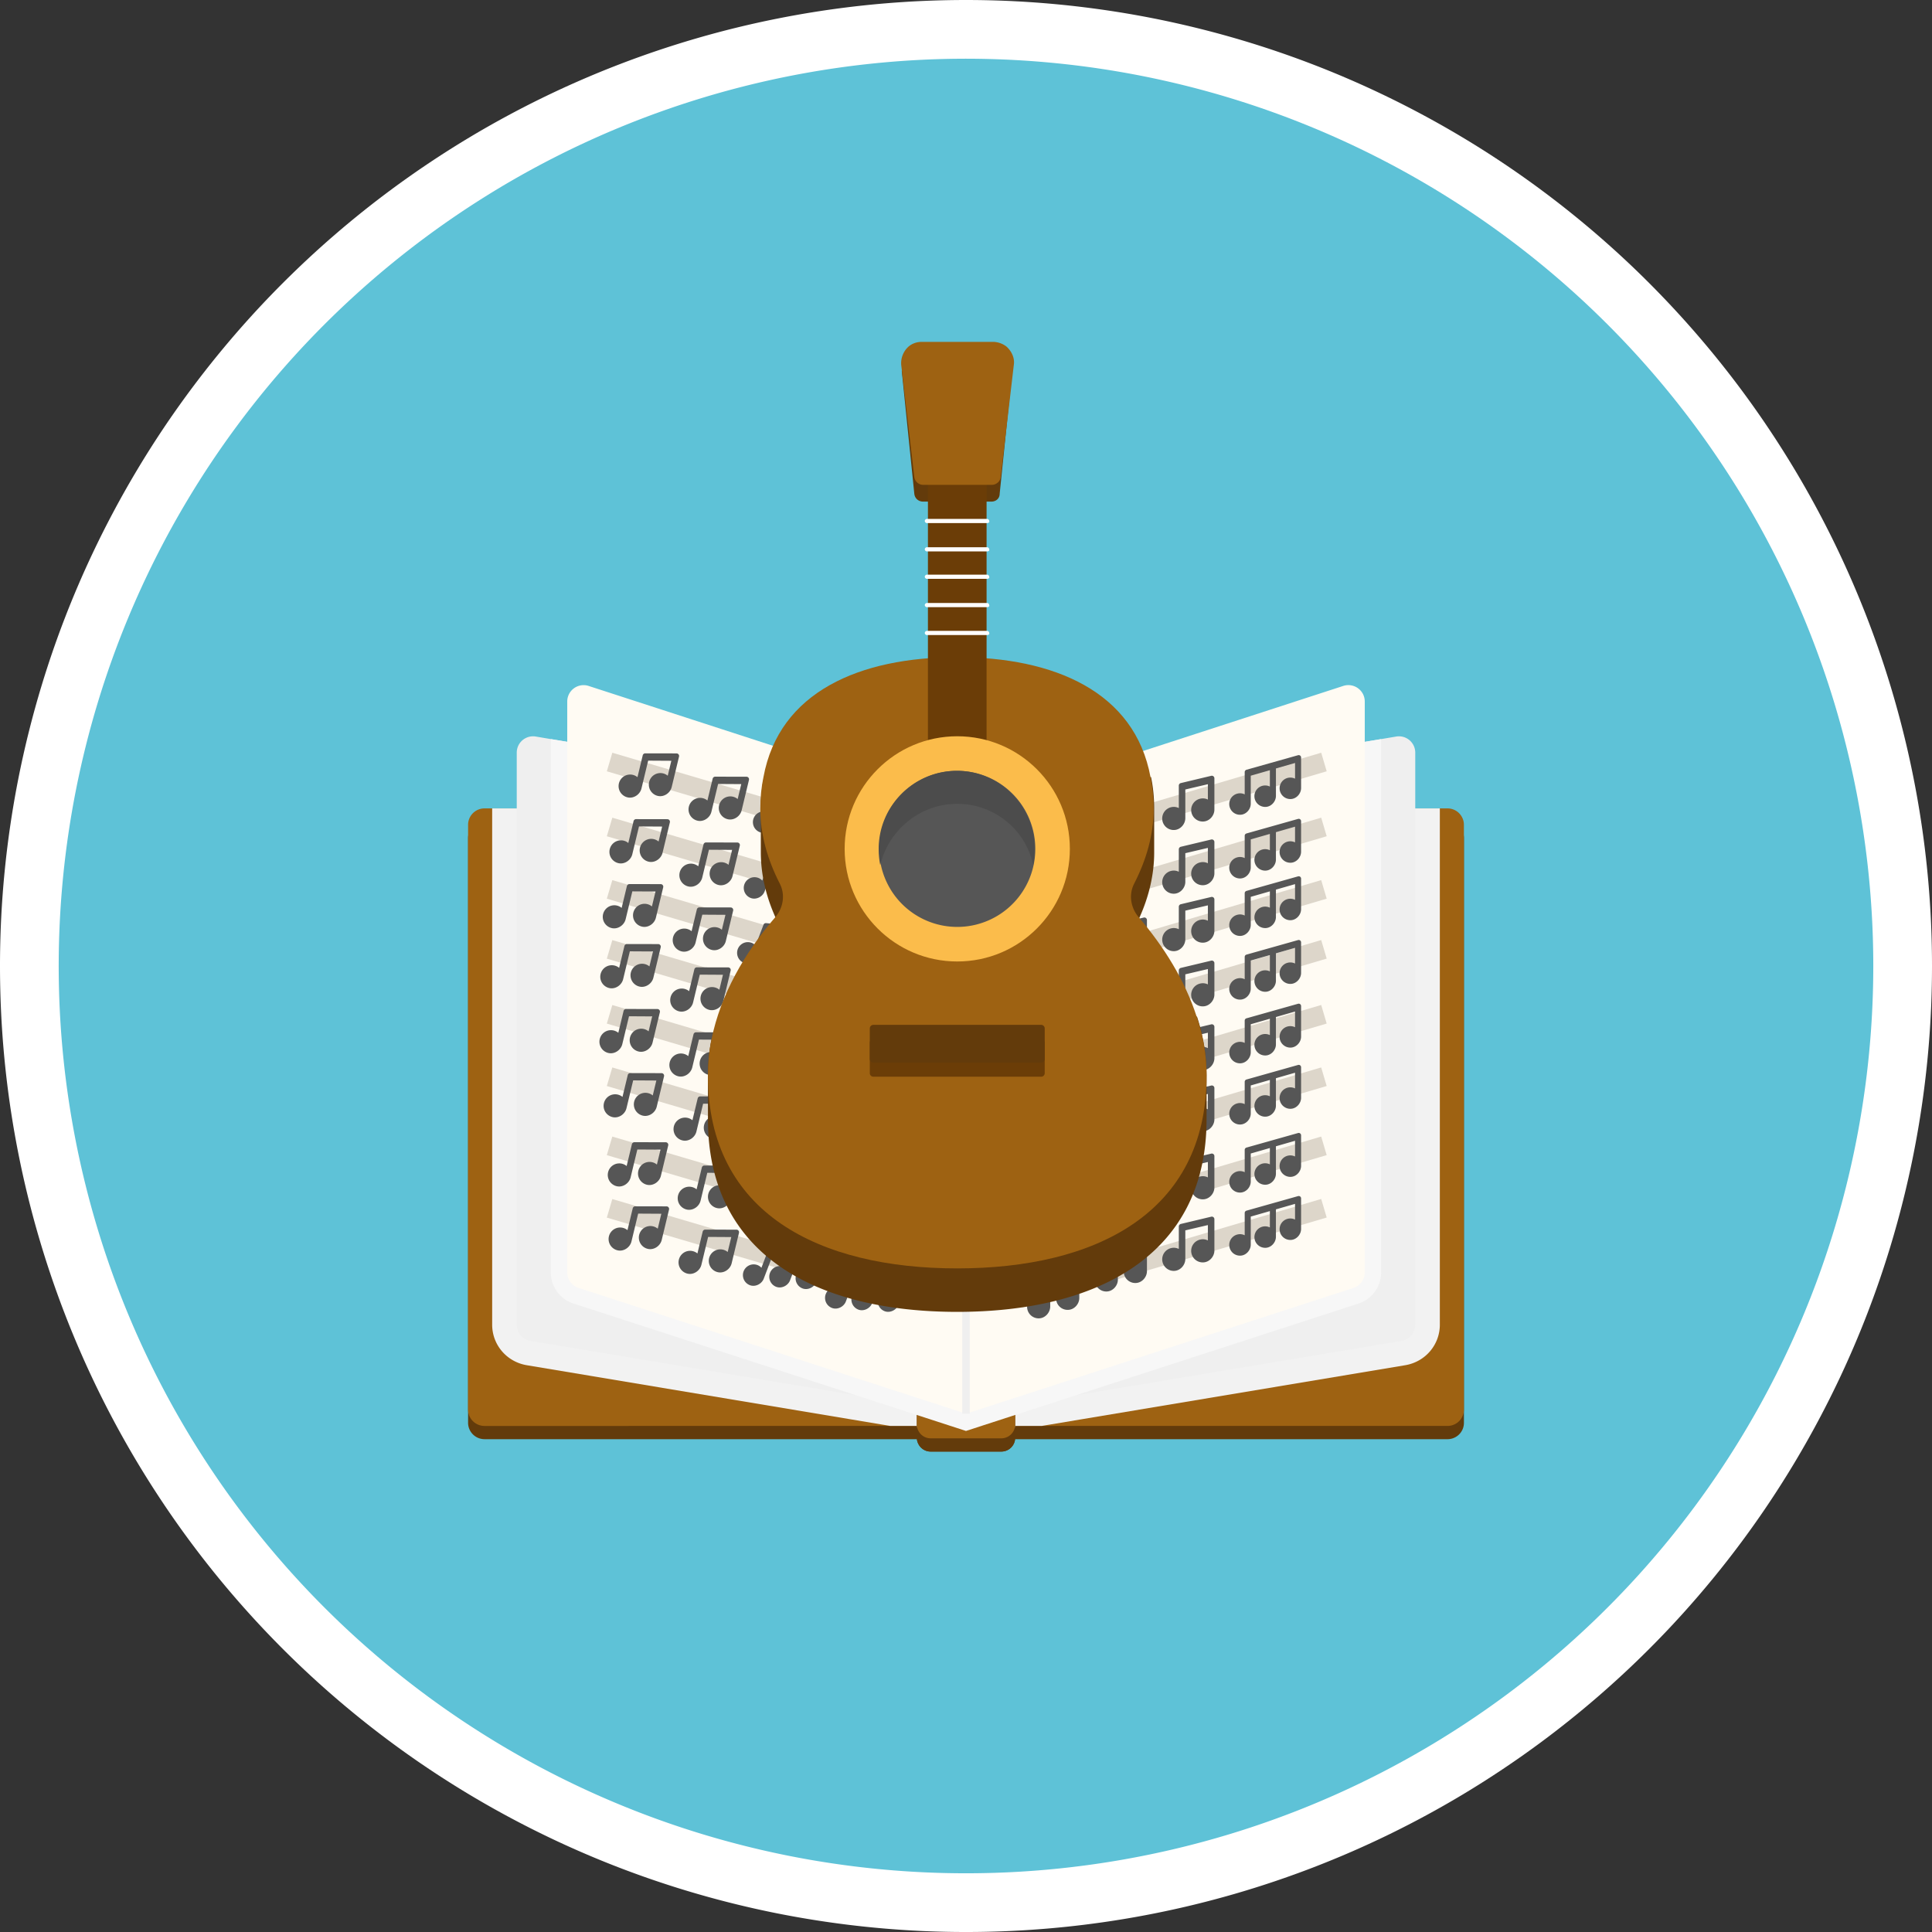 <svg xmlns="http://www.w3.org/2000/svg" version="1.0" viewBox="0 0 300 300"><rect x="0" y="0" width="300" height="300" fill="#333333" stroke="none"/><path fill="#FFF" d="M300 150a149.295 149.295 0 01-.723 14.702 150.663 150.663 0 01-2.16 14.561 150.48 150.48 0 01-3.577 14.279 149.469 149.469 0 01-7.943 20.591 150.761 150.761 0 01-6.939 12.982 149.407 149.407 0 01-8.178 12.239 149.097 149.097 0 01-4.53 5.804 149.029 149.029 0 01-9.886 10.907 150.293 150.293 0 01-16.711 14.416 150.754 150.754 0 01-12.239 8.178 150.046 150.046 0 01-47.852 18.459 149.427 149.427 0 01-21.903 2.702 150.538 150.538 0 01-14.72 0 150.663 150.663 0 01-21.903-2.702 150.48 150.48 0 01-14.279-3.577 149.469 149.469 0 01-20.591-7.943 150.761 150.761 0 01-12.982-6.939 149.407 149.407 0 01-12.239-8.178 149.097 149.097 0 01-5.804-4.53 149.029 149.029 0 01-10.907-9.886 150.293 150.293 0 01-14.416-16.711 150.754 150.754 0 01-8.178-12.239 150.046 150.046 0 01-18.459-47.852A149.427 149.427 0 01.179 157.36 151.8 151.8 0 010 150a149.295 149.295 0 01.723-14.702 150.663 150.663 0 012.16-14.561 150.48 150.48 0 013.577-14.279 149.469 149.469 0 017.943-20.591 150.761 150.761 0 016.939-12.982 149.407 149.407 0 018.178-12.239 149.097 149.097 0 014.53-5.804 149.029 149.029 0 019.886-10.907 150.293 150.293 0 0116.711-14.416 150.754 150.754 0 0112.239-8.178 150.046 150.046 0 0147.852-18.459A149.427 149.427 0 01142.641.18a150.465 150.465 0 0114.719.001 150.663 150.663 0 0121.903 2.702 150.48 150.48 0 0114.279 3.577 149.469 149.469 0 0120.591 7.943 150.761 150.761 0 0112.982 6.939 149.407 149.407 0 0112.239 8.178 149.097 149.097 0 015.804 4.53 149.029 149.029 0 0110.907 9.886 150.293 150.293 0 0114.416 16.711 150.754 150.754 0 018.178 12.239 150.046 150.046 0 0118.459 47.852 149.427 149.427 0 012.702 21.903c.121 2.451.18 4.904.18 7.359z"/><path fill="#5EC2D7" d="M290.883 150a141.03 141.03 0 01-4.222 34.232 140.654 140.654 0 01-6.502 19.681 140.69 140.69 0 01-9.319 18.516 140.14 140.14 0 01-7.681 11.496 140.768 140.768 0 01-18.547 20.463 141.459 141.459 0 01-10.687 8.771 140.82 140.82 0 01-43.03 21.658 140.985 140.985 0 01-33.983 5.896 141.03 141.03 0 01-20.722-.509 141.233 141.233 0 01-13.676-2.028 141.594 141.594 0 01-13.411-3.359 140.418 140.418 0 01-13.018-4.658 140.69 140.69 0 01-18.516-9.319 140.14 140.14 0 01-11.495-7.681 140.768 140.768 0 01-20.463-18.547 141.459 141.459 0 01-8.771-10.687 140.82 140.82 0 01-21.658-43.029 140.985 140.985 0 01-5.896-33.983 141.03 141.03 0 01.509-20.722 141.233 141.233 0 012.028-13.676 141.594 141.594 0 013.359-13.411 140.418 140.418 0 014.658-13.018 140.69 140.69 0 019.319-18.516 140.14 140.14 0 017.681-11.495 140.768 140.768 0 0118.547-20.463 141.459 141.459 0 0110.687-8.771 141.506 141.506 0 0111.495-7.681 141.24 141.24 0 0118.516-9.319 141.444 141.444 0 0113.018-4.658 140.985 140.985 0 0133.983-5.896 141.03 141.03 0 0120.722.509 141.233 141.233 0 0113.676 2.028 141.594 141.594 0 0113.411 3.359 140.418 140.418 0 0113.018 4.658 140.69 140.69 0 0118.516 9.319 140.14 140.14 0 0111.496 7.681 140.768 140.768 0 0120.463 18.547 141.459 141.459 0 018.771 10.687 141.506 141.506 0 017.681 11.495 141.24 141.24 0 019.319 18.516 141.444 141.444 0 014.658 13.018 140.985 140.985 0 015.896 33.983c.113 2.303.17 4.607.17 6.913z"/><path fill="#633B0B" d="M224.772 127.584h-67.139v1.603c0-.285-.054-.56-.163-.823a2.122 2.122 0 00-.466-.698 2.135 2.135 0 00-1.521-.629h-10.967c-.285 0-.56.054-.823.163-.264.109-.496.264-.698.466s-.357.434-.466.698a2.135 2.135 0 00-.163.823v-1.603H75.228a2.506 2.506 0 00-.973.195 2.57 2.57 0 00-.824.551 2.613 2.613 0 00-.552.824 2.553 2.553 0 00-.196.973v90.815a2.554 2.554 0 00.747 1.787 2.578 2.578 0 00.82.55 2.6 2.6 0 00.967.197h67.152v-.228c0 .344.076.674.229.954.179.367.442.658.789.874a2.09 2.09 0 001.132.322h10.967c.285 0 .56-.054.823-.163.264-.109.496-.264.698-.466a2.135 2.135 0 00.629-1.521v.229h67.152a2.554 2.554 0 001.403-.432 2.506 2.506 0 00.698-.698 2.52 2.52 0 00.43-1.404v-90.815a2.583 2.583 0 00-.196-.973 2.57 2.57 0 00-.551-.824 2.528 2.528 0 00-.824-.551 2.553 2.553 0 00-.976-.196z"/><path fill="#9E6212" d="M157.633 125.529v95.891h67.151a2.554 2.554 0 001.403-.432 2.506 2.506 0 00.698-.698 2.52 2.52 0 00.43-1.404v-90.815a2.506 2.506 0 00-.196-.973 2.57 2.57 0 00-.551-.824 2.539 2.539 0 00-1.797-.746h-67.138zm-15.266 0v95.891H75.215a2.554 2.554 0 01-1.403-.432 2.506 2.506 0 01-.698-.698 2.52 2.52 0 01-.43-1.404v-90.815a2.506 2.506 0 01.195-.973 2.57 2.57 0 01.551-.824 2.539 2.539 0 011.797-.746h67.14v.001z"/><path fill="#F2F2F2" d="M157.633 125.529v1.603c0-.285-.054-.56-.163-.823a2.122 2.122 0 00-.466-.698 2.135 2.135 0 00-1.521-.629h-10.967c-.285 0-.56.054-.823.163a2.122 2.122 0 00-.698.466 2.135 2.135 0 00-.629 1.521v-1.603H76.423v80.166c0 3.104 2.226 5.738 5.319 6.285l50.573 8.448 5.929.992h4.122v-.229c0 .344.076.674.229.954l4.86.81v.386h5.09v-.386l4.86-.81c.153-.28.229-.611.229-.954v.229h4.122l5.928-.992 50.574-8.448c3.092-.547 5.319-3.18 5.319-6.285v-80.166h-65.944z"/><path fill="#633B0B" d="M157.633 129.187v94.06c0 .285-.054.56-.163.823a2.132 2.132 0 01-1.164 1.164 2.135 2.135 0 01-.823.163h-10.967a2.088 2.088 0 01-1.132-.322 2.095 2.095 0 01-.789-.874 1.954 1.954 0 01-.229-.954v-94.06c0-1.195.967-2.15 2.15-2.15h10.967c1.184 0 2.15.955 2.15 2.15z"/><path fill="#9E6212" d="M157.633 127.132v94.06c0 .285-.054.56-.163.823a2.122 2.122 0 01-.466.698 2.135 2.135 0 01-1.521.629h-10.967a2.088 2.088 0 01-1.132-.322 2.095 2.095 0 01-.789-.874 1.957 1.957 0 01-.229-.954v-94.06c0-1.195.967-2.15 2.15-2.15h10.967c1.184 0 2.15.955 2.15 2.15z"/><path fill="#EFEFEF" d="M150 125.529v93.983l7.633-1.273 9.415-1.577 50.587-8.448a2.542 2.542 0 001.523-.871 2.567 2.567 0 00.602-1.648v-88.817a2.535 2.535 0 00-2.966-2.507l-2.329.395-61.197 10.216-3.268.547zm0 0v93.983l-7.633-1.273-9.415-1.577-50.587-8.448a2.542 2.542 0 01-1.523-.871 2.542 2.542 0 01-.602-1.648v-88.817a2.535 2.535 0 012.966-2.507l2.329.395 61.197 10.216 3.268.547z"/><path fill="#F7F7F7" d="M153.27 124.982h-6.54l-61.197-10.216v82.812a5.08 5.08 0 003.511 4.835l43.906 14.25 9.415 3.053 5.089 1.654 2.544.827 2.544-.827 5.089-1.654 9.415-3.053 43.906-14.25a5.085 5.085 0 003.512-4.835v-82.812l-61.194 10.216z"/><path fill="#FFFBF3" d="M211.919 108.928v88.641a2.54 2.54 0 01-1.749 2.419l-52.534 17.06-7.55 2.446-.079.026v-93.98l.079-.026 1.618-.526 3.894-1.264 5.275-1.709 47.721-15.508c1.641-.525 3.325.697 3.325 2.421zM150 219.517l-60.164-19.53a2.544 2.544 0 01-1.27-.922 2.49 2.49 0 01-.36-.708 2.516 2.516 0 01-.124-.784v-88.646a2.538 2.538 0 013.321-2.414L150 125.535v93.982z"/><path fill="none" stroke="#EFEFEF" stroke-miterlimit="10" stroke-width="1.176" d="M150 125.535v93.982"/><path fill="#DDD6CA" d="M157.839 200.137l47.317-13.962.852 2.883-47.318 13.962-.851-2.883zm-.003-9.692l47.318-13.962.852 2.883-47.319 13.962-.851-2.883zm0-10.731l47.318-13.962.852 2.883-47.319 13.963-.851-2.884zm.001-9.698l47.318-13.962.852 2.884-47.32 13.962-.85-2.884zm.001-10.086l47.318-13.961.852 2.883-47.319 13.962-.851-2.884zm-.001-9.306l47.318-13.962.852 2.883-47.319 13.962-.851-2.883zm.001-9.694l47.319-13.962.851 2.883-47.319 13.962-.851-2.883zm0-10.085l47.319-13.962.851 2.883-47.319 13.962-.851-2.883zM94.227 189.07l.851-2.883 47.317 13.962-.851 2.883-47.317-13.962zm-.001-9.701l.851-2.883 47.318 13.962-.852 2.884-47.317-13.963zm.001-10.731l.851-2.883 47.318 13.962-.851 2.883-47.318-13.962zm0-9.696l.851-2.883 47.318 13.962-.851 2.883-47.318-13.962zm.001-10.083l.852-2.883 47.318 13.962-.851 2.884-47.319-13.963zm0-9.31l.852-2.884 47.317 13.962-.851 2.884-47.318-13.962zm.001-9.695l.852-2.884 47.318 13.962-.852 2.884-47.318-13.962zm0-10.086l.852-2.883 47.317 13.962-.851 2.883-47.318-13.962z"/><path fill="#565656" d="M162.067 197.815v3.492a1.731 1.731 0 00-1.123-.15 1.774 1.774 0 00-.626.25 1.771 1.771 0 00-.49.463 1.76 1.76 0 00-.284.611 1.79 1.79 0 001.868 2.228c.919-.064 1.666-.92 1.666-1.841v-4.447l3.503-.821v2.387a1.731 1.731 0 00-1.123-.15 1.765 1.765 0 00-.632.246c-.195.122-.36.277-.495.463a1.77 1.77 0 00-.288.613c-.057.223-.07.448-.04.677a1.785 1.785 0 001.249 1.48c.22.068.444.093.674.074.919-.063 1.666-.919 1.666-1.84v-4.865a.39.39 0 00-.152-.313.4.4 0 00-.341-.074l-4.724 1.128a.393.393 0 00-.221.142.382.382 0 00-.087.247zm10.505-4.17v3.492a1.731 1.731 0 00-1.123-.15 1.774 1.774 0 00-.626.25 1.771 1.771 0 00-.49.463 1.76 1.76 0 00-.284.611c-.056.222-.069.446-.039.673s.1.44.212.64c.111.2.256.372.433.516a1.783 1.783 0 001.262.399c.919-.064 1.666-.92 1.666-1.841v-4.447l3.503-.821v2.387a1.744 1.744 0 00-1.123-.15 1.765 1.765 0 00-.632.246 1.773 1.773 0 00-.783 1.075c-.057.223-.07.448-.04.677.03.228.101.443.214.643.112.201.258.373.437.518.179.145.378.251.598.319.22.068.444.093.674.074.919-.063 1.666-.919 1.666-1.84v-4.865a.39.39 0 00-.152-.313.392.392 0 00-.34-.074l-4.724 1.128a.39.39 0 00-.221.142.386.386 0 00-.088.248zm10.473-3.2v3.492a1.731 1.731 0 00-1.123-.15 1.774 1.774 0 00-.626.25 1.771 1.771 0 00-.49.463 1.76 1.76 0 00-.284.611c-.056.222-.069.446-.039.673s.1.44.212.64c.111.2.256.372.433.516a1.783 1.783 0 001.262.399c.919-.064 1.666-.92 1.666-1.841v-4.447l3.503-.821v2.387a1.731 1.731 0 00-1.123-.15 1.765 1.765 0 00-.632.246c-.195.122-.36.277-.495.463s-.232.39-.288.613a1.795 1.795 0 001.883 2.231c.919-.063 1.666-.919 1.666-1.84v-4.865a.39.39 0 00-.152-.313.392.392 0 00-.34-.074l-4.724 1.128c-.09.022-.164.069-.221.142s-.088.154-.088.247zm18.531-4.717l-8.013 2.26a.367.367 0 00-.206.131.364.364 0 00-.08.23v3.464a1.61 1.61 0 00-1.044-.139 1.664 1.664 0 00-1.143 2.45 1.66 1.66 0 001.578.849c.854-.059 1.548-.855 1.548-1.71v-4.352l2.969-.852v2.537a1.677 1.677 0 00-1.15-.117 1.665 1.665 0 00-.795 2.755 1.644 1.644 0 00.608.412 1.713 1.713 0 00.727.111c.854-.059 1.549-.854 1.549-1.709v-4.259l2.969-.852v2.437a1.677 1.677 0 00-1.15-.117 1.665 1.665 0 00-.795 2.755 1.644 1.644 0 00.608.412 1.697 1.697 0 00.727.111c.854-.059 1.549-.854 1.549-1.709v-4.741a.363.363 0 00-.141-.291.37.37 0 00-.15-.071.384.384 0 00-.165.005zm-39.218 1.226v3.492a1.731 1.731 0 00-1.123-.15 1.774 1.774 0 00-.626.25 1.771 1.771 0 00-.49.463 1.76 1.76 0 00-.284.611 1.775 1.775 0 00-.039.673c.03.227.1.44.212.64.111.2.256.372.433.516a1.783 1.783 0 001.262.399c.919-.064 1.666-.92 1.666-1.841v-4.447l3.503-.821v2.387a1.731 1.731 0 00-1.123-.15 1.765 1.765 0 00-.632.246c-.195.122-.36.277-.495.463a1.77 1.77 0 00-.288.613c-.057.223-.07.448-.04.677.03.228.101.443.214.643.112.201.258.373.437.518.179.145.378.251.598.319.22.068.444.093.674.074.919-.063 1.666-.919 1.666-1.84v-4.865a.39.39 0 00-.152-.313.4.4 0 00-.341-.074l-4.724 1.128a.393.393 0 00-.221.142.384.384 0 00-.087.247zm10.214-3.103v3.492a1.731 1.731 0 00-1.123-.15 1.774 1.774 0 00-.626.25 1.771 1.771 0 00-.49.463 1.76 1.76 0 00-.284.611 1.775 1.775 0 00-.039.673c.03.227.1.44.212.64.111.2.256.372.433.516a1.783 1.783 0 001.262.399c.919-.064 1.666-.92 1.666-1.841v-4.447l3.503-.821v2.387a1.731 1.731 0 00-1.123-.15 1.765 1.765 0 00-.632.246c-.195.122-.36.277-.495.463a1.77 1.77 0 00-.288.613c-.057.223-.07.448-.04.677.03.228.101.443.214.643.112.201.258.373.437.518.179.145.378.251.598.319.22.068.444.093.674.074.919-.063 1.666-.919 1.666-1.84v-4.865a.39.39 0 00-.152-.313.392.392 0 00-.34-.074l-4.724 1.128a.39.39 0 00-.221.142.383.383 0 00-.088.247zm10.473-3.199v3.492a1.731 1.731 0 00-1.123-.15c-.225.043-.433.127-.626.25s-.356.277-.49.463a1.76 1.76 0 00-.284.611 1.775 1.775 0 00-.039.673c.03.227.1.44.212.64.111.2.256.372.433.516a1.783 1.783 0 001.262.399c.919-.064 1.666-.92 1.666-1.841v-4.447l3.503-.821v2.387a1.744 1.744 0 00-1.123-.15 1.765 1.765 0 00-.632.246c-.195.122-.36.277-.495.463a1.77 1.77 0 00-.288.613c-.057.223-.07.448-.04.677.03.228.101.443.214.643.112.201.258.373.437.518.179.145.378.251.598.319.22.068.444.093.674.074.919-.063 1.666-.919 1.666-1.84v-4.865a.39.39 0 00-.152-.313.392.392 0 00-.34-.074l-4.724 1.128a.39.39 0 00-.221.142.376.376 0 00-.088.247zm18.531-4.719l-8.013 2.26a.362.362 0 00-.206.131.362.362 0 00-.08.23v3.464a1.61 1.61 0 00-1.044-.139 1.664 1.664 0 00-1.143 2.45 1.649 1.649 0 00.955.777c.203.064.411.088.623.072.854-.059 1.548-.855 1.548-1.71v-4.352l2.969-.852v2.537a1.677 1.677 0 00-1.15-.117 1.665 1.665 0 00-.795 2.755 1.644 1.644 0 00.608.412 1.713 1.713 0 00.727.111c.854-.059 1.549-.854 1.549-1.709v-4.259l2.969-.852v2.437a1.677 1.677 0 00-1.15-.117 1.665 1.665 0 00-.514 2.994 1.647 1.647 0 00.684.268c.123.019.246.024.37.015.854-.059 1.549-.854 1.549-1.709v-4.741a.373.373 0 00-.292-.361.414.414 0 00-.164.005zm-38.959 1.098v3.492a1.731 1.731 0 00-1.123-.15 1.774 1.774 0 00-.626.25 1.771 1.771 0 00-.49.463 1.76 1.76 0 00-.284.611 1.79 1.79 0 001.868 2.228c.919-.064 1.666-.92 1.666-1.841v-4.447l3.503-.821v2.387a1.744 1.744 0 00-1.123-.15 1.765 1.765 0 00-.632.246c-.195.122-.36.277-.495.463a1.77 1.77 0 00-.288.613c-.057.223-.07.448-.04.677.03.228.101.443.214.643.112.201.258.373.437.518.179.145.378.251.598.319.22.068.444.093.674.074.919-.063 1.666-.919 1.666-1.84v-4.865a.39.39 0 00-.152-.313.4.4 0 00-.341-.074l-4.724 1.128a.39.39 0 00-.221.142.384.384 0 00-.087.247zm9.955-3.749v3.492a1.731 1.731 0 00-1.123-.15 1.774 1.774 0 00-.626.25 1.771 1.771 0 00-.49.463 1.76 1.76 0 00-.284.611 1.775 1.775 0 00-.039.673c.03.227.1.44.212.64.111.2.256.372.433.516a1.783 1.783 0 001.262.399c.919-.064 1.666-.92 1.666-1.841v-4.447l3.503-.821v2.387a1.731 1.731 0 00-1.123-.15 1.765 1.765 0 00-.632.246c-.195.122-.36.277-.495.463a1.77 1.77 0 00-.288.613c-.057.223-.07.448-.04.677.03.228.101.442.214.643.112.201.258.373.437.518.179.145.378.251.598.319.22.068.444.093.674.074.919-.063 1.666-.919 1.666-1.84v-4.865a.39.39 0 00-.152-.313.392.392 0 00-.34-.074l-4.724 1.128a.39.39 0 00-.221.142.376.376 0 00-.088.247zm10.473-3.201v3.492a1.731 1.731 0 00-1.123-.15 1.774 1.774 0 00-.626.25 1.771 1.771 0 00-.49.463 1.76 1.76 0 00-.284.611 1.775 1.775 0 00-.039.673c.03.227.1.44.212.64.111.2.256.372.433.516a1.783 1.783 0 001.262.399c.919-.064 1.666-.92 1.666-1.841v-4.447l3.503-.821v2.387a1.744 1.744 0 00-1.123-.15 1.765 1.765 0 00-.632.246c-.195.122-.36.277-.495.463a1.77 1.77 0 00-.288.613c-.057.223-.07.448-.04.677.03.228.101.443.214.643.112.201.258.373.437.518.179.145.378.251.598.319.22.068.444.093.674.074.919-.063 1.666-.919 1.666-1.84v-4.865a.39.39 0 00-.152-.313.392.392 0 00-.34-.074l-4.724 1.128a.39.39 0 00-.221.142.38.38 0 00-.088.247zm18.531-4.717l-8.013 2.26a.362.362 0 00-.206.131.362.362 0 00-.08.23v3.464a1.61 1.61 0 00-1.044-.139 1.664 1.664 0 00-1.143 2.45 1.649 1.649 0 00.955.777c.203.064.411.088.623.072.854-.059 1.548-.855 1.548-1.71v-4.352l2.969-.852v2.537a1.677 1.677 0 00-1.15-.117 1.665 1.665 0 00-.514 2.994 1.647 1.647 0 00.684.268c.123.019.246.024.37.015.854-.059 1.549-.854 1.549-1.709v-4.259l2.969-.852v2.437a1.677 1.677 0 00-1.15-.117 1.665 1.665 0 00-.514 2.994 1.647 1.647 0 00.684.268c.123.019.246.024.37.015.854-.059 1.549-.854 1.549-1.709v-4.741a.372.372 0 00-.291-.361.419.419 0 00-.165.006zm-29.004-1.585v3.492a1.731 1.731 0 00-1.123-.15 1.774 1.774 0 00-.626.25 1.771 1.771 0 00-.49.463 1.76 1.76 0 00-.284.611 1.775 1.775 0 00-.039.673c.03.227.1.44.212.64.111.2.256.372.433.516a1.783 1.783 0 001.262.399c.919-.064 1.666-.92 1.666-1.841v-4.447l3.503-.821v2.387a1.731 1.731 0 00-1.123-.15 1.765 1.765 0 00-.632.246c-.195.122-.36.277-.495.463a1.77 1.77 0 00-.288.613c-.057.223-.07.448-.04.677.03.228.101.442.214.643.112.201.258.373.437.518.179.145.378.251.598.319.22.068.444.093.674.074.919-.063 1.666-.919 1.666-1.84v-4.865a.39.39 0 00-.152-.313.392.392 0 00-.34-.074l-4.724 1.128a.39.39 0 00-.221.142.376.376 0 00-.088.247zm10.473-3.201v3.492a1.731 1.731 0 00-1.123-.15 1.774 1.774 0 00-.626.25 1.771 1.771 0 00-.49.463 1.76 1.76 0 00-.284.611 1.775 1.775 0 00-.039.673c.03.227.1.44.212.64.111.2.256.372.433.516a1.783 1.783 0 001.262.399c.919-.064 1.666-.92 1.666-1.841v-4.447l3.503-.821v2.387a1.744 1.744 0 00-1.123-.15 1.765 1.765 0 00-.632.246c-.195.122-.36.277-.495.463a1.77 1.77 0 00-.288.613c-.057.223-.07.448-.04.677.03.228.101.443.214.643.112.201.258.373.437.518.179.145.378.251.598.319.22.068.444.093.674.074.919-.063 1.666-.919 1.666-1.84v-4.865a.39.39 0 00-.152-.313.392.392 0 00-.34-.074l-4.724 1.128c-.09.022-.164.069-.221.142s-.088.155-.088.247zm18.531-4.717l-8.013 2.26c-.084.02-.152.063-.206.131s-.08.144-.08.23v3.464a1.61 1.61 0 00-1.044-.139 1.664 1.664 0 00-1.143 2.45 1.649 1.649 0 00.955.777c.203.064.411.088.623.072.854-.059 1.548-.855 1.548-1.71v-4.352l2.969-.852v2.537a1.677 1.677 0 00-1.15-.117 1.665 1.665 0 00-.795 2.755 1.644 1.644 0 00.608.412 1.713 1.713 0 00.727.111c.854-.059 1.549-.854 1.549-1.709v-4.259l2.969-.852v2.437a1.677 1.677 0 00-1.15-.117 1.665 1.665 0 00-.514 2.994 1.647 1.647 0 00.684.268c.123.019.246.024.37.015.854-.059 1.549-.854 1.549-1.709v-4.741a.372.372 0 00-.141-.29.363.363 0 00-.315-.066zm-29.004-1.973v3.492a1.731 1.731 0 00-1.123-.15 1.774 1.774 0 00-.626.25 1.771 1.771 0 00-.49.463 1.76 1.76 0 00-.284.611 1.775 1.775 0 00-.039.673c.03.227.1.44.212.64.111.2.256.372.433.516a1.783 1.783 0 001.262.399c.919-.064 1.666-.92 1.666-1.841v-4.447l3.503-.821v2.387a1.731 1.731 0 00-1.123-.15 1.765 1.765 0 00-.632.246 1.773 1.773 0 00-.783 1.075c-.057.223-.07.448-.04.677.03.228.101.443.214.643.112.201.258.373.437.518.179.145.378.251.598.319.22.068.444.093.674.074.919-.063 1.666-.919 1.666-1.84v-4.865a.39.39 0 00-.152-.313.392.392 0 00-.34-.074l-4.724 1.128c-.09.022-.164.069-.221.142s-.088.155-.088.248zm10.473-3.201v3.492a1.731 1.731 0 00-1.123-.15 1.774 1.774 0 00-.626.25 1.771 1.771 0 00-.49.463 1.76 1.76 0 00-.284.611 1.775 1.775 0 00-.039.673c.03.227.1.44.212.64.111.2.256.372.433.516a1.783 1.783 0 001.262.399c.919-.064 1.666-.92 1.666-1.841v-4.447l3.503-.821v2.387a1.744 1.744 0 00-1.123-.15 1.765 1.765 0 00-.632.246c-.195.122-.36.277-.495.463a1.77 1.77 0 00-.288.613c-.057.223-.07.448-.04.677.03.228.101.443.214.643.112.201.258.373.437.518.179.145.378.251.598.319.22.068.444.093.674.074.919-.063 1.666-.919 1.666-1.84v-4.865a.39.39 0 00-.152-.313.392.392 0 00-.34-.074l-4.724 1.128a.39.39 0 00-.221.142.38.38 0 00-.088.247zm18.531-4.717l-8.013 2.26a.362.362 0 00-.206.131.362.362 0 00-.08.23v3.464a1.61 1.61 0 00-1.044-.139 1.664 1.664 0 00-1.143 2.45 1.649 1.649 0 00.955.777c.203.064.411.088.623.072.854-.059 1.548-.855 1.548-1.71v-4.352l2.969-.852v2.537a1.677 1.677 0 00-1.15-.117 1.665 1.665 0 00-.795 2.755 1.644 1.644 0 00.608.412 1.713 1.713 0 00.727.111c.854-.059 1.549-.854 1.549-1.709v-4.259l2.969-.852v2.437a1.677 1.677 0 00-1.15-.117 1.665 1.665 0 00-.795 2.755 1.644 1.644 0 00.608.412 1.697 1.697 0 00.727.111c.854-.059 1.549-.854 1.549-1.709v-4.741a.372.372 0 00-.141-.29.369.369 0 00-.315-.067zm-29.004-1.973v3.492a1.731 1.731 0 00-1.123-.15 1.774 1.774 0 00-.626.25 1.771 1.771 0 00-.49.463 1.76 1.76 0 00-.284.611 1.775 1.775 0 00-.039.673c.03.227.1.44.212.64.111.2.256.372.433.516a1.783 1.783 0 001.262.399c.919-.064 1.666-.92 1.666-1.841v-4.447l3.503-.821v2.387a1.744 1.744 0 00-1.123-.15 1.765 1.765 0 00-.632.246c-.195.122-.36.277-.495.463a1.77 1.77 0 00-.288.613c-.057.223-.07.448-.04.677.03.228.101.442.214.643.112.201.258.373.437.518.179.145.378.251.598.319.22.068.444.093.674.074.919-.063 1.666-.919 1.666-1.84v-4.865a.39.39 0 00-.152-.313.392.392 0 00-.34-.074l-4.724 1.128a.39.39 0 00-.221.142.378.378 0 00-.088.247zm10.473-3.199v3.492a1.731 1.731 0 00-1.123-.15c-.225.043-.433.127-.626.25s-.356.277-.49.463a1.76 1.76 0 00-.284.611 1.775 1.775 0 00-.039.673c.03.227.1.44.212.64.111.2.256.372.433.516a1.783 1.783 0 001.262.399c.919-.064 1.666-.92 1.666-1.841v-4.447l3.503-.821v2.387a1.731 1.731 0 00-1.123-.15 1.765 1.765 0 00-.632.246c-.195.122-.36.277-.495.463a1.77 1.77 0 00-.288.613c-.057.223-.07.448-.04.677.03.228.101.443.214.643.112.201.258.373.437.518.179.145.378.251.598.319.22.068.444.093.674.074.919-.063 1.666-.919 1.666-1.84v-4.865a.39.39 0 00-.152-.313.392.392 0 00-.34-.074l-4.724 1.128a.39.39 0 00-.222.141.385.385 0 00-.087.248zm18.531-4.719l-8.013 2.26a.367.367 0 00-.206.131.364.364 0 00-.08.23v3.464a1.61 1.61 0 00-1.044-.139 1.664 1.664 0 00-1.143 2.45 1.649 1.649 0 00.955.777c.203.064.411.088.623.072.854-.059 1.548-.855 1.548-1.71v-4.352l2.969-.852v2.537a1.677 1.677 0 00-1.15-.117 1.665 1.665 0 00-.795 2.755 1.644 1.644 0 00.608.412 1.697 1.697 0 00.727.111c.854-.059 1.549-.854 1.549-1.709v-4.259l2.969-.852v2.437a1.677 1.677 0 00-1.15-.117 1.665 1.665 0 00-.514 2.994 1.647 1.647 0 00.684.268c.123.019.246.024.37.015.854-.059 1.549-.854 1.549-1.709v-4.741a.363.363 0 00-.141-.291.37.37 0 00-.15-.071.438.438 0 00-.165.006zm-29.004-1.003v3.492a1.731 1.731 0 00-1.123-.15 1.774 1.774 0 00-.626.25 1.771 1.771 0 00-.49.463 1.76 1.76 0 00-.284.611 1.775 1.775 0 00-.039.673c.03.227.1.44.212.64.111.2.256.372.433.516a1.783 1.783 0 001.262.399c.919-.064 1.666-.92 1.666-1.841v-4.447l3.503-.821v2.387a1.744 1.744 0 00-1.123-.15 1.765 1.765 0 00-.632.246c-.195.122-.36.277-.495.463a1.77 1.77 0 00-.288.613c-.057.223-.07.448-.04.677.03.228.101.443.214.643.112.201.258.373.437.518.179.145.378.251.598.319.22.068.444.093.674.074.919-.063 1.666-.919 1.666-1.84v-4.865a.39.39 0 00-.152-.313.392.392 0 00-.34-.074l-4.724 1.128a.39.39 0 00-.221.142.378.378 0 00-.088.247zm10.473-3.2v3.492a1.731 1.731 0 00-1.123-.15 1.774 1.774 0 00-.626.25c-.193.123-.356.277-.49.463s-.229.389-.284.611a1.775 1.775 0 00-.039.673c.03.227.1.44.212.64.111.2.256.372.433.516a1.783 1.783 0 001.262.399c.919-.064 1.666-.92 1.666-1.841v-4.447l3.503-.821v2.387a1.731 1.731 0 00-1.123-.15 1.765 1.765 0 00-.632.246c-.195.122-.36.277-.495.463a1.77 1.77 0 00-.288.613c-.057.223-.07.448-.04.677.03.228.101.443.214.643.112.201.258.373.437.518.179.145.378.251.598.319.22.068.444.093.674.074.919-.063 1.666-.919 1.666-1.84v-4.865a.39.39 0 00-.152-.313.392.392 0 00-.34-.074l-4.724 1.128c-.09.022-.164.069-.221.142s-.088.154-.088.247zm18.531-4.718l-8.013 2.26a.367.367 0 00-.206.131.364.364 0 00-.08.23v3.464a1.61 1.61 0 00-1.044-.139 1.664 1.664 0 00-1.143 2.45 1.66 1.66 0 001.578.849c.854-.059 1.548-.855 1.548-1.71v-4.352l2.969-.852v2.537a1.677 1.677 0 00-1.15-.117 1.665 1.665 0 00-.514 2.994 1.647 1.647 0 00.684.268c.122.019.246.024.37.015.854-.059 1.549-.854 1.549-1.709v-4.259l2.969-.852v2.437a1.677 1.677 0 00-1.15-.117 1.665 1.665 0 00-.796 2.754 1.644 1.644 0 00.608.412 1.713 1.713 0 00.727.111c.854-.059 1.549-.854 1.549-1.709v-4.741a.363.363 0 00-.141-.291.37.37 0 00-.15-.071.456.456 0 00-.164.007zm-92.463 64.084l-.817 3.395a1.793 1.793 0 00-2.331.042 1.805 1.805 0 00-.597 1.472 1.787 1.787 0 00.464 1.079 1.824 1.824 0 00.649.453c.124.051.251.087.383.109.908.153 1.836-.504 2.051-1.4l1.041-4.324 3.597.022-.558 2.321a1.77 1.77 0 00-.754-.37 1.805 1.805 0 00-.839.014 1.82 1.82 0 00-.74.396 1.79 1.79 0 00-.597 1.472 1.795 1.795 0 001.495 1.641c.908.153 1.836-.503 2.051-1.399l1.138-4.73a.4.4 0 00-.213-.452.39.39 0 00-.174-.04l-4.858-.009a.402.402 0 00-.391.308zm-10.861-3.62l-.817 3.395a1.793 1.793 0 00-2.331.042 1.805 1.805 0 00-.597 1.472 1.787 1.787 0 00.464 1.079 1.824 1.824 0 00.649.453c.124.05.251.087.383.109.908.153 1.836-.504 2.051-1.4l1.041-4.324 3.597.022-.558 2.321a1.77 1.77 0 00-.754-.37 1.8 1.8 0 00-1.233.168 1.776 1.776 0 00-.626.558 1.755 1.755 0 00-.198.373 1.766 1.766 0 00-.119.783 1.795 1.795 0 001.495 1.642c.908.153 1.836-.503 2.051-1.399l1.138-4.729a.4.4 0 00-.213-.452.39.39 0 00-.174-.04l-4.858-.009a.393.393 0 00-.249.085.387.387 0 00-.142.221zm42.655 10.04l-8.293-.74a.359.359 0 00-.239.05.358.358 0 00-.156.187l-1.233 3.238a1.615 1.615 0 00-.926-.502 1.658 1.658 0 00-1.199.254 1.66 1.66 0 00-.729 1.628 1.65 1.65 0 00.609 1.064c.165.132.349.23.551.292.819.248 1.752-.248 2.056-1.047l1.549-4.067 3.078.261-.903 2.371a1.627 1.627 0 00-1.548-.487 1.66 1.66 0 00-1.301 1.867c.03.209.097.405.202.589a1.673 1.673 0 00.953.767c.819.249 1.752-.247 2.056-1.046l1.516-3.98 3.078.261-.868 2.278a1.612 1.612 0 00-.926-.502 1.648 1.648 0 00-.622.015 1.66 1.66 0 00-1.301 1.867c.03.209.097.405.202.589a1.663 1.663 0 00.952.767c.819.248 1.752-.247 2.056-1.046l1.687-4.43a.367.367 0 00-.145-.44.357.357 0 00-.156-.058zm-12.752-3.539l-8.293-.74a.359.359 0 00-.239.05.355.355 0 00-.156.187l-1.233 3.237a1.615 1.615 0 00-.926-.502 1.658 1.658 0 00-1.2.254 1.664 1.664 0 00-.73 1.63 1.65 1.65 0 00.609 1.064c.165.132.349.23.552.292.819.248 1.752-.247 2.056-1.047l1.549-4.067 3.078.261-.903 2.371a1.612 1.612 0 00-.926-.502 1.648 1.648 0 00-.622.015 1.66 1.66 0 00-1.301 1.867c.03.209.097.405.202.589a1.655 1.655 0 00.952.767c.819.248 1.752-.247 2.056-1.046l1.516-3.98 3.078.261-.868 2.278a1.612 1.612 0 00-.926-.502 1.648 1.648 0 00-.622.015 1.66 1.66 0 00-1.301 1.867c.03.209.097.405.202.589a1.663 1.663 0 00.952.767c.819.248 1.752-.247 2.056-1.046l1.687-4.43a.368.368 0 00-.143-.44.325.325 0 00-.156-.059zm-19.171-12.837l-.817 3.395a1.793 1.793 0 00-2.331.042 1.805 1.805 0 00-.597 1.472 1.787 1.787 0 00.464 1.079 1.824 1.824 0 00.649.453c.124.051.251.087.383.109.908.153 1.836-.504 2.051-1.4l1.041-4.324 3.597.022-.558 2.321a1.77 1.77 0 00-.754-.37 1.8 1.8 0 00-1.233.168 1.776 1.776 0 00-.626.558 1.78 1.78 0 00-.301.758 1.828 1.828 0 00.056.79 1.795 1.795 0 001.423 1.25c.908.153 1.836-.503 2.051-1.399l1.138-4.729a.4.4 0 00-.213-.452.39.39 0 00-.174-.04l-4.858-.009a.393.393 0 00-.249.085.385.385 0 00-.142.221zm-10.861-3.62l-.817 3.395a1.793 1.793 0 00-2.331.042 1.805 1.805 0 00-.597 1.472 1.787 1.787 0 00.464 1.079 1.824 1.824 0 00.649.453c.124.05.251.087.383.109.908.153 1.836-.504 2.051-1.4l1.041-4.324 3.597.022-.558 2.321a1.77 1.77 0 00-.754-.37 1.8 1.8 0 00-1.233.168 1.776 1.776 0 00-.626.558 1.78 1.78 0 00-.301.758 1.828 1.828 0 00.056.79 1.795 1.795 0 001.423 1.25c.908.153 1.836-.503 2.051-1.399l1.138-4.729a.4.4 0 00-.213-.452.39.39 0 00-.174-.04l-4.858-.009a.392.392 0 00-.248.086.381.381 0 00-.143.22zm43.188 9.361l-8.293-.74a.359.359 0 00-.239.05.355.355 0 00-.156.187l-1.233 3.238a1.615 1.615 0 00-.926-.502 1.658 1.658 0 00-1.199.254 1.66 1.66 0 00-.729 1.628 1.65 1.65 0 00.609 1.064c.165.132.349.23.551.292.819.248 1.752-.247 2.056-1.047l1.549-4.067 3.078.261-.903 2.371a1.612 1.612 0 00-.926-.502 1.648 1.648 0 00-.622.015 1.66 1.66 0 00-1.301 1.867c.03.209.097.405.202.589a1.663 1.663 0 00.952.767c.819.248 1.752-.247 2.056-1.046l1.516-3.98 3.078.261-.868 2.278a1.612 1.612 0 00-.926-.502 1.648 1.648 0 00-.622.015 1.66 1.66 0 00-1.301 1.867c.03.209.097.405.202.589a1.673 1.673 0 00.952.767c.819.248 1.752-.246 2.056-1.046l1.687-4.43a.367.367 0 00-.145-.44.353.353 0 00-.155-.058zm-13.285-2.86l-8.293-.74a.359.359 0 00-.239.05.355.355 0 00-.156.187l-1.233 3.237a1.615 1.615 0 00-.926-.502 1.658 1.658 0 00-1.199.254 1.66 1.66 0 00-.729 1.628 1.65 1.65 0 00.609 1.064c.165.132.349.23.551.292.819.249 1.752-.247 2.056-1.047l1.549-4.067 3.078.261-.903 2.371a1.612 1.612 0 00-.926-.502 1.648 1.648 0 00-.622.015 1.66 1.66 0 00-1.301 1.867c.03.209.097.405.202.589a1.663 1.663 0 00.952.767c.819.248 1.752-.246 2.056-1.046l1.516-3.98 3.078.261-.868 2.278a1.612 1.612 0 00-.926-.502 1.648 1.648 0 00-.622.015 1.66 1.66 0 00-1.301 1.867c.03.209.097.405.202.589a1.655 1.655 0 00.952.767c.819.249 1.752-.246 2.056-1.046l1.687-4.43a.367.367 0 00-.145-.44.36.36 0 00-.155-.057zm-19.689-13.612l-.817 3.395a1.793 1.793 0 00-2.331.042 1.795 1.795 0 00.899 3.113c.908.153 1.836-.504 2.051-1.4l1.041-4.324 3.597.022-.558 2.321a1.77 1.77 0 00-.754-.37 1.8 1.8 0 00-1.233.168 1.776 1.776 0 00-.626.558 1.78 1.78 0 00-.301.758 1.828 1.828 0 00.056.79 1.795 1.795 0 001.423 1.25c.908.153 1.836-.503 2.051-1.399l1.138-4.729a.4.4 0 00-.213-.452.39.39 0 00-.174-.04l-4.858-.009a.395.395 0 00-.391.306zm-10.86-3.62l-.817 3.395a1.793 1.793 0 00-2.331.042 1.805 1.805 0 00-.597 1.472 1.787 1.787 0 00.464 1.079 1.824 1.824 0 00.649.453c.124.051.251.087.383.109.908.153 1.836-.504 2.051-1.4l1.041-4.324 3.597.022-.558 2.321a1.77 1.77 0 00-.754-.37 1.8 1.8 0 00-1.233.168 1.813 1.813 0 00-.627.558 1.78 1.78 0 00-.301.758 1.828 1.828 0 00.056.79 1.795 1.795 0 001.423 1.25c.908.153 1.836-.503 2.051-1.399l1.138-4.729a.4.4 0 00-.213-.452.39.39 0 00-.174-.04l-4.858-.009a.393.393 0 00-.39.306zm43.382 8.634l-8.293-.74c-.085-.011-.165.005-.239.05s-.126.106-.156.187l-1.233 3.237a1.615 1.615 0 00-.926-.502 1.658 1.658 0 00-1.199.254 1.66 1.66 0 00-.729 1.628 1.65 1.65 0 00.609 1.064c.165.132.349.23.551.292.819.248 1.752-.248 2.056-1.047l1.549-4.067 3.078.26-.903 2.371a1.612 1.612 0 00-.926-.502 1.648 1.648 0 00-.622.015 1.66 1.66 0 00-1.301 1.867c.03.209.097.405.202.589a1.663 1.663 0 00.952.767c.819.248 1.752-.247 2.056-1.046l1.516-3.98 3.078.26-.868 2.278a1.612 1.612 0 00-.926-.502 1.648 1.648 0 00-.622.015 1.66 1.66 0 00-1.301 1.867c.03.209.097.405.202.589a1.663 1.663 0 00.952.767c.819.249 1.752-.246 2.056-1.046l1.687-4.43a.367.367 0 00-.3-.495zm-13.479-2.133l-8.293-.74a.359.359 0 00-.239.05.355.355 0 00-.156.187l-1.233 3.238a1.615 1.615 0 00-.926-.502 1.658 1.658 0 00-1.2.254 1.664 1.664 0 00-.73 1.63 1.65 1.65 0 00.609 1.064c.165.132.349.23.552.292.819.249 1.752-.247 2.056-1.047l1.549-4.067 3.078.26-.903 2.371a1.612 1.612 0 00-.926-.502 1.648 1.648 0 00-.622.015 1.66 1.66 0 00-1.301 1.867c.03.209.097.405.202.589a1.655 1.655 0 00.952.767c.819.249 1.752-.246 2.056-1.046l1.516-3.98 3.078.261-.868 2.278a1.612 1.612 0 00-.926-.502 1.648 1.648 0 00-.622.015 1.66 1.66 0 00-1.301 1.867c.03.209.097.405.202.589a1.655 1.655 0 00.952.767c.819.249 1.752-.246 2.056-1.046l1.687-4.43a.367.367 0 00-.145-.44.335.335 0 00-.154-.059zm-19.689-12.837l-.817 3.395a1.793 1.793 0 00-2.331.042 1.805 1.805 0 00-.597 1.472 1.787 1.787 0 00.464 1.079 1.824 1.824 0 00.649.453c.124.05.251.087.383.109.908.153 1.836-.504 2.051-1.4l1.041-4.324 3.597.022-.558 2.321a1.77 1.77 0 00-.754-.37 1.8 1.8 0 00-1.233.168 1.776 1.776 0 00-.626.558 1.78 1.78 0 00-.301.758 1.828 1.828 0 00.056.79 1.795 1.795 0 001.423 1.25c.908.153 1.836-.503 2.051-1.399l1.138-4.729a.4.4 0 00-.213-.452.39.39 0 00-.174-.04l-4.858-.009a.393.393 0 00-.249.085.39.39 0 00-.142.221zm-10.861-3.62l-.817 3.395a1.793 1.793 0 00-2.331.042 1.831 1.831 0 00-.582 1.074 1.767 1.767 0 00.058.789 1.795 1.795 0 001.423 1.25c.908.153 1.836-.504 2.051-1.4l1.041-4.324 3.597.022-.558 2.321a1.77 1.77 0 00-.754-.37 1.8 1.8 0 00-1.233.168 1.79 1.79 0 00-.943 1.714 1.795 1.795 0 001.495 1.642c.908.153 1.836-.503 2.051-1.399l1.138-4.729a.4.4 0 00-.213-.452.39.39 0 00-.174-.04l-4.858-.009a.393.393 0 00-.249.085.39.39 0 00-.142.221zm29.903 6.501l-8.293-.74a.359.359 0 00-.239.05.355.355 0 00-.156.187l-1.233 3.238a1.615 1.615 0 00-.926-.502 1.658 1.658 0 00-1.199.254 1.66 1.66 0 00-.729 1.628 1.65 1.65 0 00.609 1.064c.165.132.349.23.551.292.819.248 1.752-.247 2.056-1.047l1.549-4.067 3.078.261-.903 2.371a1.612 1.612 0 00-.926-.502 1.648 1.648 0 00-.622.015 1.66 1.66 0 00-1.301 1.867c.03.209.097.405.202.589a1.673 1.673 0 00.952.767c.819.249 1.752-.246 2.056-1.046l1.516-3.98 3.078.261-.868 2.278a1.612 1.612 0 00-.926-.502 1.648 1.648 0 00-.622.015 1.66 1.66 0 00-1.301 1.867 1.656 1.656 0 001.154 1.356c.819.249 1.752-.246 2.056-1.046l1.687-4.43a.367.367 0 00-.145-.44.349.349 0 00-.155-.058zm-18.913-12.965l-.817 3.395a1.793 1.793 0 00-2.331.042 1.805 1.805 0 00-.597 1.472 1.787 1.787 0 00.464 1.079 1.824 1.824 0 00.649.453c.124.051.251.087.383.109.908.153 1.836-.504 2.051-1.4l1.041-4.324 3.597.022-.558 2.321a1.77 1.77 0 00-.754-.37 1.8 1.8 0 00-1.233.168 1.776 1.776 0 00-.626.558 1.78 1.78 0 00-.301.758 1.828 1.828 0 00.056.79 1.795 1.795 0 001.423 1.25c.908.153 1.836-.503 2.051-1.399l1.138-4.729a.4.4 0 00-.213-.452.39.39 0 00-.174-.04l-4.858-.009a.395.395 0 00-.391.306zm-10.86-3.62l-.817 3.395a1.793 1.793 0 00-2.331.042 1.805 1.805 0 00-.597 1.472 1.787 1.787 0 00.464 1.079 1.824 1.824 0 00.649.453c.124.05.251.087.383.109.908.153 1.836-.504 2.051-1.4l1.041-4.324 3.597.022-.558 2.321a1.77 1.77 0 00-.754-.37 1.805 1.805 0 00-.839.014 1.82 1.82 0 00-.74.396 1.79 1.79 0 00-.597 1.472 1.795 1.795 0 001.495 1.642c.908.153 1.836-.503 2.051-1.399l1.138-4.729a.4.4 0 00-.213-.452.39.39 0 00-.174-.04l-4.858-.009a.393.393 0 00-.249.085.385.385 0 00-.142.221zm29.903 6.501l-8.293-.74a.359.359 0 00-.239.05.358.358 0 00-.156.187l-1.233 3.238a1.615 1.615 0 00-.926-.502 1.658 1.658 0 00-1.199.254 1.66 1.66 0 00-.729 1.628 1.65 1.65 0 00.609 1.064c.165.132.349.23.551.292.819.249 1.752-.247 2.056-1.047l1.549-4.067 3.078.261-.903 2.371a1.612 1.612 0 00-.926-.502 1.648 1.648 0 00-.622.015 1.66 1.66 0 00-1.301 1.867c.03.209.097.405.202.589a1.655 1.655 0 00.952.767c.819.249 1.752-.246 2.056-1.046l1.516-3.98 3.078.261-.868 2.278a1.612 1.612 0 00-.926-.502 1.648 1.648 0 00-.622.015 1.66 1.66 0 00-1.301 1.867c.03.209.097.405.202.589.104.184.239.342.403.474.164.133.348.23.549.293.819.249 1.752-.246 2.056-1.046l1.687-4.43a.367.367 0 00-.145-.44.353.353 0 00-.155-.058zm-18.655-12.191l-.817 3.395a1.793 1.793 0 00-2.331.042 1.805 1.805 0 00-.597 1.472 1.787 1.787 0 00.464 1.079 1.824 1.824 0 00.649.453c.124.05.251.087.383.109.908.153 1.836-.504 2.051-1.4l1.041-4.324 3.597.022-.558 2.321a1.77 1.77 0 00-.754-.37 1.8 1.8 0 00-1.233.168 1.776 1.776 0 00-.626.558 1.78 1.78 0 00-.301.758 1.828 1.828 0 00.056.79 1.795 1.795 0 001.423 1.25c.908.153 1.836-.503 2.051-1.399l1.138-4.729a.4.4 0 00-.213-.452.39.39 0 00-.174-.04l-4.858-.009a.393.393 0 00-.249.085.393.393 0 00-.142.221zm-10.861-3.62l-.817 3.395a1.793 1.793 0 00-2.331.042 1.805 1.805 0 00-.597 1.472 1.787 1.787 0 00.464 1.079 1.824 1.824 0 00.649.453c.124.05.251.087.383.109.908.153 1.836-.504 2.051-1.4l1.041-4.324 3.597.022-.558 2.321a1.77 1.77 0 00-.754-.37 1.8 1.8 0 00-1.233.168 1.776 1.776 0 00-.626.558 1.755 1.755 0 00-.198.373 1.766 1.766 0 00-.119.783 1.795 1.795 0 001.495 1.641c.908.153 1.836-.503 2.051-1.399l1.138-4.729a.4.4 0 00-.213-.452.39.39 0 00-.174-.04l-4.858-.009a.392.392 0 00-.248.086.395.395 0 00-.143.221zm29.903 6.501l-8.293-.74a.359.359 0 00-.239.05.355.355 0 00-.156.187l-1.233 3.237a1.615 1.615 0 00-.926-.502 1.658 1.658 0 00-1.199.254 1.66 1.66 0 00-.729 1.628 1.65 1.65 0 00.609 1.064c.165.132.349.23.551.292.819.249 1.752-.247 2.056-1.047l1.549-4.067 3.078.261-.903 2.371a1.612 1.612 0 00-.926-.502 1.648 1.648 0 00-.622.015 1.66 1.66 0 00-1.301 1.867c.03.209.097.405.202.589a1.663 1.663 0 00.952.767c.819.248 1.752-.247 2.056-1.046l1.516-3.98 3.078.261-.868 2.278a1.612 1.612 0 00-.926-.502 1.648 1.648 0 00-.622.015 1.66 1.66 0 00-1.301 1.867c.03.209.097.405.202.589a1.673 1.673 0 00.952.767c.819.248 1.752-.247 2.056-1.046l1.687-4.43a.367.367 0 00-.145-.44.36.36 0 00-.155-.057zm-18.008-12.965l-.817 3.395a1.793 1.793 0 00-2.331.042 1.805 1.805 0 00-.597 1.472 1.787 1.787 0 00.464 1.079 1.824 1.824 0 00.649.453c.124.05.251.087.383.109.908.153 1.836-.504 2.051-1.4l1.041-4.324 3.597.022-.558 2.321a1.77 1.77 0 00-.754-.37 1.8 1.8 0 00-1.233.168 1.776 1.776 0 00-.626.558 1.78 1.78 0 00-.301.758 1.828 1.828 0 00.056.79 1.795 1.795 0 001.423 1.25c.908.153 1.836-.503 2.051-1.399l1.138-4.729a.4.4 0 00-.213-.452.39.39 0 00-.174-.04l-4.858-.009a.393.393 0 00-.249.085.39.39 0 00-.142.221zm-10.861-3.62l-.817 3.395a1.793 1.793 0 00-2.331.042 1.805 1.805 0 00-.597 1.472 1.787 1.787 0 00.464 1.079 1.824 1.824 0 00.649.453c.124.05.251.087.383.109.908.153 1.836-.504 2.051-1.4l1.041-4.324 3.597.022-.558 2.321a1.77 1.77 0 00-.754-.37 1.805 1.805 0 00-.839.014 1.82 1.82 0 00-.74.396 1.79 1.79 0 00-.597 1.472 1.795 1.795 0 001.495 1.642c.908.153 1.836-.503 2.051-1.399l1.138-4.729a.4.4 0 00-.213-.452.39.39 0 00-.174-.04l-4.858-.009a.395.395 0 00-.391.306zm29.903 6.501l-8.293-.74a.359.359 0 00-.239.05.355.355 0 00-.156.187l-1.233 3.238a1.615 1.615 0 00-.926-.502 1.658 1.658 0 00-1.199.254 1.66 1.66 0 00-.729 1.628 1.65 1.65 0 00.609 1.064c.165.132.349.23.551.292.819.248 1.752-.247 2.056-1.047l1.549-4.067 3.078.261-.903 2.371a1.627 1.627 0 00-1.548-.487 1.66 1.66 0 00-1.301 1.867c.03.209.097.405.202.589a1.673 1.673 0 00.952.767c.819.248 1.752-.247 2.056-1.046l1.516-3.98 3.078.261-.868 2.278a1.612 1.612 0 00-.926-.502 1.648 1.648 0 00-.622.015 1.66 1.66 0 00-1.301 1.867c.03.209.097.405.202.589a1.673 1.673 0 00.952.767c.819.249 1.751-.247 2.056-1.046l1.687-4.43a.367.367 0 00-.145-.44.344.344 0 00-.155-.058zm-17.62-13.095l-.817 3.395a1.793 1.793 0 00-2.331.042 1.805 1.805 0 00-.597 1.472 1.787 1.787 0 00.464 1.079 1.824 1.824 0 00.649.453c.124.05.251.087.383.109.908.153 1.836-.504 2.051-1.4l1.041-4.324 3.597.022-.558 2.321a1.77 1.77 0 00-.754-.37 1.8 1.8 0 00-1.233.168 1.776 1.776 0 00-.626.558 1.78 1.78 0 00-.301.758 1.828 1.828 0 00.056.79 1.795 1.795 0 001.423 1.25c.908.153 1.836-.503 2.051-1.399l1.138-4.729a.4.4 0 00-.213-.452.39.39 0 00-.174-.04l-4.858-.009a.384.384 0 00-.248.086.381.381 0 00-.143.22zm-10.86-3.621l-.817 3.395a1.793 1.793 0 00-2.331.042 1.805 1.805 0 00-.597 1.472 1.787 1.787 0 00.464 1.079 1.824 1.824 0 00.649.453c.124.05.251.087.383.109.908.153 1.836-.504 2.051-1.4l1.041-4.324 3.597.022-.558 2.321a1.77 1.77 0 00-.754-.37 1.8 1.8 0 00-1.233.168 1.776 1.776 0 00-.626.558 1.78 1.78 0 00-.301.758 1.828 1.828 0 00.056.79 1.795 1.795 0 001.423 1.25c.908.153 1.836-.503 2.051-1.399l1.138-4.729a.4.4 0 00-.213-.452.39.39 0 00-.174-.04l-4.858-.009a.393.393 0 00-.249.085.39.39 0 00-.142.221zm72.768 7.899v3.492a1.731 1.731 0 00-1.123-.15 1.774 1.774 0 00-.626.25 1.771 1.771 0 00-.49.463 1.76 1.76 0 00-.284.611 1.79 1.79 0 001.868 2.228c.919-.064 1.666-.92 1.666-1.841v-4.447l3.503-.821v2.387a1.744 1.744 0 00-1.123-.15 1.777 1.777 0 00-1.127.709 1.77 1.77 0 00-.288.613c-.057.223-.07.448-.04.677a1.785 1.785 0 001.249 1.48c.22.068.444.093.674.074.919-.063 1.666-.919 1.666-1.84v-4.865a.39.39 0 00-.152-.313.392.392 0 00-.34-.074l-4.725 1.128a.39.39 0 00-.221.142.382.382 0 00-.087.247zm10.473-3.2v3.492a1.731 1.731 0 00-1.123-.15 1.774 1.774 0 00-.626.25 1.771 1.771 0 00-.49.463 1.76 1.76 0 00-.284.611 1.79 1.79 0 001.868 2.228c.919-.064 1.666-.92 1.666-1.841v-4.447l3.503-.821v2.387a1.744 1.744 0 00-1.123-.15 1.765 1.765 0 00-.632.246c-.195.122-.36.277-.495.463a1.77 1.77 0 00-.288.613c-.057.223-.07.448-.04.677.03.228.101.442.214.643.112.201.258.373.437.518.179.145.378.251.598.319.22.068.444.093.674.074.919-.063 1.666-.919 1.666-1.84v-4.865a.39.39 0 00-.152-.313.392.392 0 00-.34-.074l-4.724 1.128a.39.39 0 00-.221.142.376.376 0 00-.088.247zm-53.339 1.802l-8.293-.74a.359.359 0 00-.239.05.355.355 0 00-.156.187l-1.233 3.237a1.615 1.615 0 00-.926-.502 1.679 1.679 0 00-1.2.253 1.664 1.664 0 00-.73 1.63 1.65 1.65 0 00.609 1.064c.165.132.349.23.552.292.819.249 1.752-.247 2.056-1.047l1.549-4.067 3.078.261-.903 2.371a1.612 1.612 0 00-.926-.502 1.648 1.648 0 00-.622.015 1.66 1.66 0 00-1.301 1.867c.03.209.097.405.202.589a1.673 1.673 0 00.953.767c.819.248 1.752-.246 2.056-1.046l1.516-3.98 3.078.261-.868 2.278a1.612 1.612 0 00-.926-.502 1.648 1.648 0 00-.622.015 1.66 1.66 0 00-1.301 1.867c.03.209.097.405.202.589a1.673 1.673 0 00.952.767c.819.249 1.751-.246 2.056-1.046l1.687-4.43a.368.368 0 00-.3-.498zm71.871-6.52l-8.013 2.26a.362.362 0 00-.206.131.362.362 0 00-.08.23v3.464a1.61 1.61 0 00-1.044-.139 1.664 1.664 0 00-1.143 2.45 1.66 1.66 0 001.578.849c.854-.059 1.548-.855 1.548-1.71v-4.352l2.969-.852v2.537a1.677 1.677 0 00-1.15-.117 1.665 1.665 0 00-.186 3.166 1.713 1.713 0 00.727.111c.854-.059 1.549-.854 1.549-1.709v-4.259l2.969-.852v2.437a1.677 1.677 0 00-1.15-.117 1.665 1.665 0 00-1.017 2.459 1.69 1.69 0 00.502.536 1.647 1.647 0 00.684.268c.123.019.246.024.37.015.854-.059 1.549-.854 1.549-1.709v-4.741a.372.372 0 00-.291-.361.417.417 0 00-.165.005z"/><path fill="#633B0B" d="M187.355 167.027v6.751c0 21.39-17.323 29.929-38.713 29.929s-38.713-8.539-38.713-29.929v-6.751c0-1.871.162-3.823.569-5.693l8.296-10.248a50.189 50.189 0 013.904-4.392c-.814-1.383-1.626-2.766-2.278-4.229-1.464-3.254-2.278-6.669-2.278-10.085v-6.751c0-1.79.162-3.416.488-4.961h60.103c.326 1.545.488 3.171.488 4.961v6.751c0 3.416-.814 6.832-2.278 10.085a30.154 30.154 0 01-2.278 4.229c1.952 1.952 5.287 6.344 5.287 6.344l5.937 4.88c.978 3.01 1.466 6.019 1.466 9.109z"/><path fill="#9E6212" d="M187.355 167.027c0 21.39-17.323 29.929-38.713 29.929s-38.713-8.539-38.713-29.929c0-1.871.162-3.823.569-5.693 1.383-6.832 5.123-13.419 9.922-18.95 1.219-1.464 1.545-3.497.65-5.205-1.871-3.659-3.009-7.563-3.009-11.549 0-1.79.162-3.416.488-4.961 2.44-13.257 14.965-18.624 30.091-18.624 15.046 0 27.57 5.368 30.01 18.624.326 1.545.488 3.171.488 4.961 0 3.985-1.138 7.889-3.009 11.549-.895 1.707-.569 3.741.65 5.205 3.985 4.635 7.239 9.922 9.027 15.453 1.061 3.091 1.549 6.1 1.549 9.19z"/><path fill="#6B3D07" d="M161.655 167.191H135.63a.553.553 0 01-.569-.569v-4.717c0-.326.243-.569.569-.569h26.025c.326 0 .569.243.569.569v4.717a.537.537 0 01-.04.22.543.543 0 01-.31.31.578.578 0 01-.219.039z"/><path fill="#633B0B" d="M153.929 77.891h-10.573c-.731 0-1.302-.488-1.383-1.219l-1.952-19.112h17.16l-1.952 19.112c0 .731-.569 1.219-1.3 1.219zm7.726 87.103H135.63a.553.553 0 01-.569-.569v-4.717c0-.326.243-.569.569-.569h26.025c.326 0 .569.243.569.569v4.717a.537.537 0 01-.04.22.543.543 0 01-.31.31.548.548 0 01-.219.039z"/><path fill="#6B3D07" d="M153.196 74.393v46.358c0 .65-.243 1.219-.488 1.219h-8.133c-.243 0-.488-.569-.488-1.219V74.393c0-.65.244-1.219.488-1.219h8.133c.245 0 .488.569.488 1.219z"/><circle cx="148.642" cy="131.812" r="17.486" fill="#FBBC4B"/><path fill="#565656" d="M160.761 131.813a12.083 12.083 0 01-1.431 5.713 12.22 12.22 0 01-1.319 1.975 12.114 12.114 0 01-7.004 4.197 11.99 11.99 0 01-2.364.232 12.083 12.083 0 01-4.638-.922 12.119 12.119 0 01-5.438-4.462 12.22 12.22 0 01-1.52-3.215 12.014 12.014 0 01-.521-3.518 12.083 12.083 0 01.922-4.638 12.119 12.119 0 014.462-5.438 12.22 12.22 0 013.215-1.52 12.014 12.014 0 013.518-.521 12.083 12.083 0 014.638.922 12.119 12.119 0 015.438 4.462 11.954 11.954 0 011.119 2.095 12.332 12.332 0 01.69 2.274 12.256 12.256 0 01.233 2.364z"/><path fill="#4C4C4C" d="M148.642 124.817c5.775 0 10.654 4.066 11.793 9.515a13.29 13.29 0 00.243-2.521c0-6.669-5.449-12.118-12.118-12.118-6.669 0-12.118 5.449-12.118 12.118 0 .895.081 1.707.243 2.521 1.303-5.447 6.183-9.515 11.957-9.515z"/><path fill="#9E6212" d="M154.091 53.086h-10.979c-.731 0-1.464.243-2.033.731-.4.36-.701.791-.901 1.291-.2.5-.279 1.019-.238 1.556l2.033 17.405a1.403 1.403 0 001.382 1.219h10.654c.65 0 1.302-.488 1.383-1.219l2.033-17.405c.162-1.057-.326-2.114-1.138-2.847a3.47 3.47 0 00-2.196-.731z"/><path fill="#FFF" d="M153.278 98.612h-9.353c-.162 0-.326-.162-.326-.326a.35.35 0 01.326-.326h9.353c.087.006.162.04.224.102s.096.136.102.224c.08.163-.082.326-.326.326zm0-4.329h-9.353a.34.34 0 01-.224-.102.339.339 0 01-.102-.224.34.34 0 01.102-.224.339.339 0 01.224-.102h9.353a.34.34 0 01.224.102.339.339 0 01.102.224c.08.163-.082.326-.326.326zm0-4.4h-9.353a.34.34 0 01-.224-.102.339.339 0 01-.102-.224.34.34 0 01.102-.224.339.339 0 01.224-.102h9.353a.34.34 0 01.224.102.339.339 0 01.102.224c.08.163-.082.326-.326.326zm0-4.258h-9.353a.34.34 0 01-.224-.102.339.339 0 01-.102-.224c.006-.087.04-.162.102-.224s.136-.096.224-.102h9.353c.087.006.162.04.224.102s.096.136.102.224c.08.164-.082.326-.326.326zm0-4.4h-9.353c-.087-.006-.162-.04-.224-.102s-.096-.136-.102-.224a.34.34 0 01.102-.224.339.339 0 01.224-.102h9.353a.34.34 0 01.224.102.339.339 0 01.102.224c.08.164-.082.326-.326.326z"/></svg>